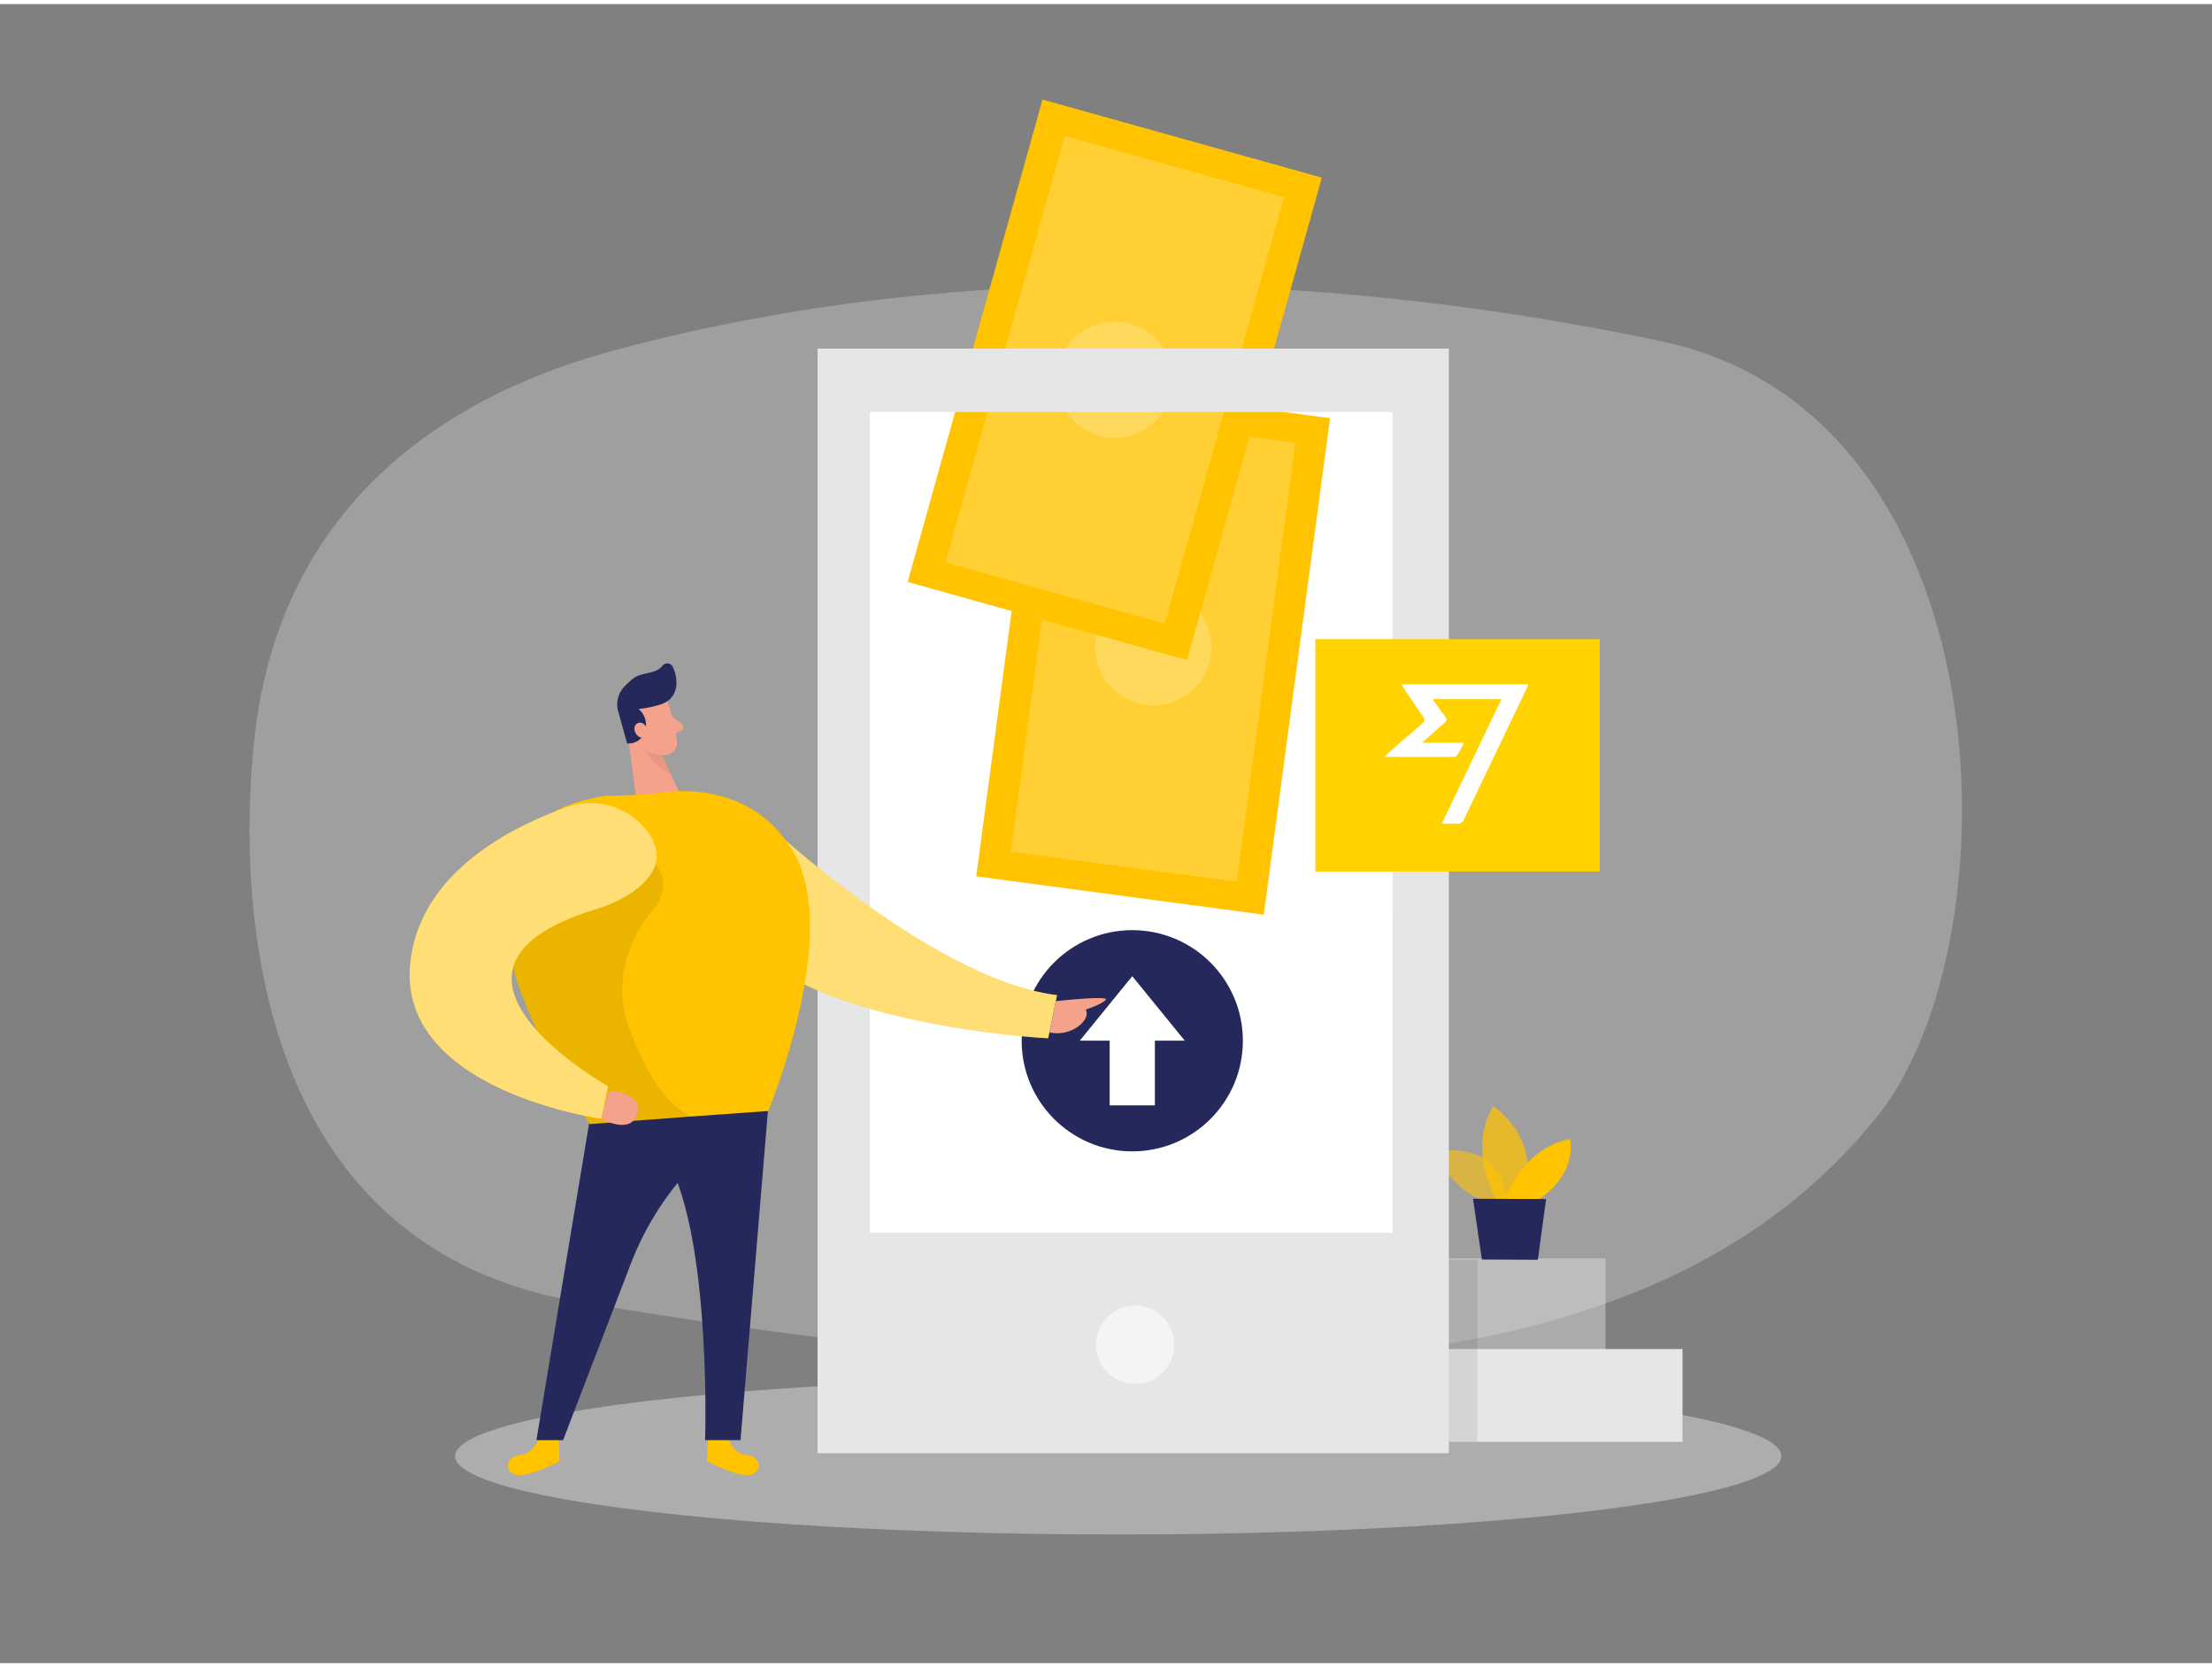 <svg id="Layer_1" data-name="Layer 1" xmlns="http://www.w3.org/2000/svg" viewBox="0 0 400 300" width="406" height="306" class="illustration styles_illustrationTablet__1DWOa"><rect x="0" y="0" width="400" height="300" fill="#808080" stroke="none"/><title>_</title><path d="M111,62.63C77.05,71.8,50.27,93.29,46,132.84c-3.56,33.33,1.47,92.18,58.61,101.82,111.19,18.75,194,17.66,234.94-33.63,25.28-31.7,23.45-126.62-38.87-140C256.64,51.62,183.72,43,111,62.63Z" fill="#e6e6e6" opacity="0.3"></path><rect x="152.38" y="67.93" width="103.02" height="160.59" fill="#fff"></rect><rect x="182.31" y="71" width="52.45" height="90.58" transform="translate(17.2 -26.55) rotate(7.6)" fill="#ffc300"></rect><rect x="187.93" y="76.24" width="41.21" height="80.1" transform="translate(17.2 -26.55) rotate(7.6)" fill="#fff" opacity="0.2"></rect><circle cx="208.54" cy="116.29" r="10.51" fill="#fff" opacity="0.2"></circle><rect x="175.36" y="22.64" width="52.45" height="90.58" transform="translate(25.73 -51.76) rotate(15.62)" fill="#ffc300"></rect><rect x="180.98" y="27.88" width="41.21" height="80.1" transform="translate(25.73 -51.76) rotate(15.62)" fill="#fff" opacity="0.2"></rect><circle cx="201.59" cy="67.93" r="10.51" fill="#fff" opacity="0.2"></circle><ellipse cx="202.21" cy="262.57" rx="119.91" ry="14.17" fill="#e6e6e6" opacity="0.45"></ellipse><rect x="240.52" y="243.21" width="63.73" height="16.78" fill="#e6e6e6"></rect><rect x="226.59" y="226.8" width="63.73" height="16.78" fill="#e6e6e6" opacity="0.43"></rect><path d="M269.72,217s-7.93-2.16-9.65-9.54c0,0,12.28-2.48,12.63,10.2Z" fill="#ffc300" opacity="0.58"></path><path d="M270.69,216.23s-5.54-8.76-.66-16.94c0,0,9.33,5.93,5.18,17Z" fill="#ffc300" opacity="0.73"></path><path d="M272.12,216.23s2.92-9.24,11.77-11c0,0,1.65,6-5.73,11Z" fill="#ffc300"></path><polygon points="266.37 216.03 267.97 227.02 278.09 227.06 279.58 216.08 266.37 216.03" fill="#24285b"></polygon><path d="M147.84,62.29V262.05H262V62.29Zm104,159.88H157.29V73.76H251.8Z" fill="#e6e6e6"></path><circle cx="205.28" cy="242.42" r="7.08" fill="#fff" opacity="0.56"></circle><rect x="237.86" y="114.83" width="51.41" height="42.02" fill="#ffd200"></rect><path d="M271.51,125.68H259.06c.78,1.09,1.43,2.1,2.19,3,.48.6.41,1-.21,1.47-1.26,1-2.43,2.15-3.85,3.41h7.57c-.46.85-.82,1.57-1.24,2.26a.88.88,0,0,1-.63.32c-4.1,0-8.21,0-12.59,0,.39-.37.61-.61.85-.82,2-1.74,4-3.48,6-5.2.51-.42.56-.74.19-1.27-1.17-1.64-2.27-3.32-3.4-5-.16-.25-.31-.5-.52-.85h22.93c-.12.32-.2.59-.32.84q-5.66,11.79-11.29,23.59a1.22,1.22,0,0,1-1.34.78c-.83-.05-1.66,0-2.69,0Z" fill="#fff"></path><circle cx="204.75" cy="187.46" r="20" fill="#24285b"></circle><polygon points="204.75 175.78 195.26 187.44 200.66 187.44 200.66 199.14 208.84 199.14 208.84 187.44 214.24 187.44 204.75 175.78" fill="#fff"></polygon><path d="M135.49,145.33s32.07,31,55.65,33.88l-1.6,7.8s-36.93-1.77-52.93-15.23Z" fill="#ffc300"></path><path d="M135.49,145.33s32.07,31,55.65,33.88l-1.6,7.8s-36.93-1.77-52.93-15.23Z" fill="#fff" opacity="0.46"></path><path d="M97.54,259.14s-1,3-3.45,3.21-3.12,2.87-.9,3.56,8-2.43,8-2.43l-.16-3.9Z" fill="#ffc300"></path><path d="M131.5,259.14s1,3,3.45,3.21,3.12,2.87.9,3.56-8-2.43-8-2.43l.16-3.9Z" fill="#ffc300"></path><path d="M106.65,201.69l-9.65,58h4.82l12.09-31.49a53.35,53.35,0,0,1,21.45-26.39l3.55-2.2Z" fill="#24285b"></path><path d="M138.91,199.6l-5,60.08h-6.41s1.5-45.21-10.06-54.83Z" fill="#24285b"></path><path d="M120.65,126.08a28.52,28.52,0,0,1,1.78,7.38,2.3,2.3,0,0,1-2.22,2.38,5.06,5.06,0,0,1-4.88-2.54l-2.44-3.45a4.09,4.09,0,0,1,.5-4.71C115.34,122.63,119.77,123.44,120.65,126.08Z" fill="#f4a28c"></path><polygon points="113.33 130.48 115.25 145.33 123.36 143.7 118.71 133.54 113.33 130.48" fill="#f4a28c"></polygon><path d="M119.62,126.59a18.62,18.62,0,0,1-4.14.87,3.82,3.82,0,0,1,1.18,4,3.11,3.11,0,0,1-3.25,2.24l-1.58-5.65a4.68,4.68,0,0,1,1.09-4.65,17.45,17.45,0,0,1,1.61-1.47c1.43-1.13,4.13-.75,5.26-2.27a1.1,1.1,0,0,1,1.88.2c.76,1.64,1.24,4.43-.8,6.05A4.4,4.4,0,0,1,119.62,126.59Z" fill="#24285b"></path><path d="M117.09,131.21s-.53-1.68-1.76-1.18-.48,2.93,1.31,2.66Z" fill="#f4a28c"></path><path d="M121.56,128.82l1.72,1.33a.73.73,0,0,1-.12,1.23l-1.58.81Z" fill="#f4a28c"></path><path d="M119.82,135.72a5.39,5.39,0,0,1-3-.77s.89,2.59,4.54,4.34Z" fill="#ce8172" opacity="0.31"></path><path d="M138.91,200.16l-13.91,1-18.35,1.37h0c-.39-.57-16.07-23.18-15.75-40.46.16-9.11,4.79-16.74,18.46-18.87L115,143a32.87,32.87,0,0,0,4.1-.36c4.35-.65,17.39-1.46,24.47,10.88C152.14,168.49,138.91,200.16,138.91,200.16Z" fill="#ffc300"></path><path d="M125.3,201.34l-18.65,1.21h0c-.39-.57-16.07-23.18-15.75-40.46,10.53-4.9,27.62-6.55,27.62-6.55s3.49,3.58-.65,8.53c-5.09,6.1-6.89,14.42-3.85,21.75,2,4.73,4.76,12.23,11,15.37A2.19,2.19,0,0,0,125.3,201.34Z" opacity="0.08"></path><path d="M117.06,149.56a12.9,12.9,0,0,0-14.67-4.29c-9.73,3.45-26.39,11.69-28.18,28-2.54,23.21,34.54,28.29,34.54,28.29l1.2-5.9s-38.41-21.48-1.2-32.29C108.75,163.38,123.63,158.46,117.06,149.56Z" fill="#ffc300"></path><path d="M117.06,149.56a12.9,12.9,0,0,0-14.67-4.29c-9.73,3.45-26.39,11.69-28.18,28-2.54,23.21,34.54,28.29,34.54,28.29l1.2-5.9s-38.41-21.48-1.2-32.29C108.75,163.38,123.63,158.46,117.06,149.56Z" fill="#fff" opacity="0.46"></path><path d="M110,196.53s6.35.11,5.24,4.09-6.49.95-6.49.95Z" fill="#f4a28c"></path><path d="M190.91,180.3s9.65-1.06,9.06-.27-3.63,1.79-3.63,1.79.91,1.38-1.46,3.12a6.51,6.51,0,0,1-5.12,1Z" fill="#f4a28c"></path><rect x="262.02" y="227.06" width="5.15" height="32.93" opacity="0.08"></rect></svg>